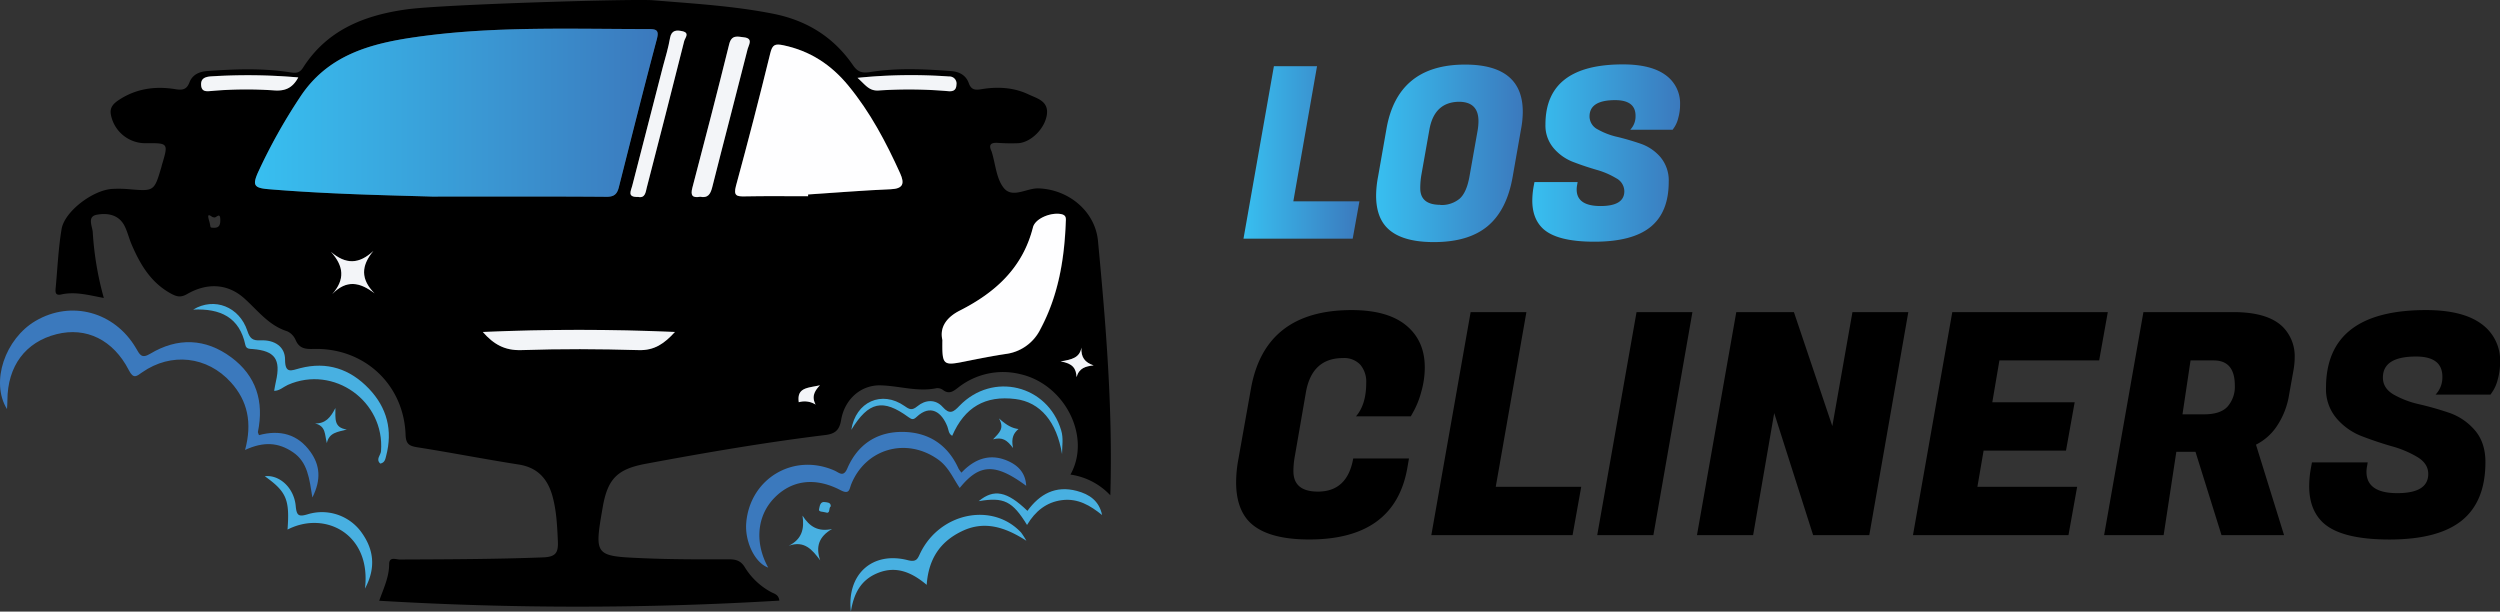 <svg xmlns="http://www.w3.org/2000/svg" xmlns:xlink="http://www.w3.org/1999/xlink" viewBox="0 0 890.26 217.8"><rect x="0" y="0" width="890.26" height="217.8" fill="#333333" stroke="none"/><defs><style>.cls-1{fill:#3b79bd;}.cls-2{fill:#48b0e1;}.cls-3{fill:url(#Degradado_sin_nombre_5);}.cls-4{fill:#fefeff;}.cls-5{fill:#f3f5f8;}.cls-6{fill:url(#Degradado_sin_nombre_5-2);}.cls-7{fill:url(#Degradado_sin_nombre_5-3);}.cls-8{fill:url(#Degradado_sin_nombre_5-4);}</style><linearGradient id="Degradado_sin_nombre_5" x1="90.8" y1="40.14" x2="234.16" y2="40.14" gradientUnits="userSpaceOnUse"><stop offset="0" stop-color="#38bff0"/><stop offset="1" stop-color="#3b79bd"/></linearGradient><linearGradient id="Degradado_sin_nombre_5-2" x1="442.81" y1="54.26" x2="484.09" y2="54.26" xlink:href="#Degradado_sin_nombre_5"/><linearGradient id="Degradado_sin_nombre_5-3" x1="490.06" y1="54.56" x2="542.27" y2="54.56" xlink:href="#Degradado_sin_nombre_5"/><linearGradient id="Degradado_sin_nombre_5-4" x1="545.68" y1="54.56" x2="598.22" y2="54.56" xlink:href="#Degradado_sin_nombre_5"/></defs><g id="Capa_2" data-name="Capa 2"><g id="Capa_1-2" data-name="Capa 1"><path d="M277.54,213.88a1192.74,1192.74,0,0,1-142.5.05c1.54-4.34,3.52-8.39,3.54-13,0-2.84,2.4-1.68,3.77-1.68,17-.07,34-.12,51-.76,4.64-.17,5.49-1.72,5.31-5.79-.25-5.51-.49-11-2-16.3-1.78-6.14-5.44-10-12.07-11-12-1.88-23.92-4.22-35.91-6.11-2.94-.47-4.13-1.11-4.25-4.49-.63-17.91-14.73-31-32.73-30.54-2.9.08-5.08-.09-6.4-3.12a6,6,0,0,0-3-3.16c-6.58-2.06-10.43-7.35-15.24-11.67-6-5.41-13.36-5.66-20.42-1.6-2.23,1.28-3.6,1-5.74-.15-7.21-3.93-11-10.43-14.06-17.57-.91-2.14-1.44-4.46-2.48-6.52-2.08-4.12-6.19-4.69-9.91-4-3.54.66-1.52,4.17-1.42,6.26a111.87,111.87,0,0,0,3.94,23.38c-5.36-1-10.18-2.37-15.15-1.25-2.13.48-2.14-.82-2-2.28.66-7,.95-14,2.09-20.87C22.86,75.36,33.09,67.65,40,67.27a42.76,42.76,0,0,1,6,.11c8.92.75,8.92.78,11.52-8.07.05-.16.06-.32.11-.48C60,50.93,60,50.93,51.92,51A12.47,12.47,0,0,1,39.5,40.89c-.54-2.67,1-4.08,2.84-5.3,6.16-4.07,13-5,20.11-3.83,2.47.39,4,.21,5-2.38,1.06-2.79,3.49-3.87,6.35-4.08,9.81-.7,19.63-1.08,29.41.44,2,.31,3.4.4,4.66-1.57,8.58-13.51,21.86-18.75,37-20.84,12.88-1.78,80.95-3.79,87.6-3.24,14.44,1.2,28.87,2,43.13,4.86,11.89,2.41,21.29,8.34,28.13,18.24,1.66,2.41,3.23,2.94,6.13,2.47,9.59-1.53,19.26-1.07,28.91-.34,2.9.22,5.23,1.52,6.21,4.27.91,2.55,2.4,2.52,4.64,2.15,5.69-.93,11.39-.62,16.63,1.87,2.94,1.4,7.1,2.32,6.57,7-.58,5-5.53,10-10.12,10.38a66.94,66.94,0,0,1-7.49-.12c-2.18-.1-3.26.52-2.19,2.86a2.54,2.54,0,0,1,.17.46c1.32,4.3,1.61,9.39,4.2,12.67,3.13,4,8.27,0,12.56.23C380.55,67.5,390,75.22,391,85.83c2.8,29.69,5.3,59.4,4.39,90.55a24.2,24.2,0,0,0-14.2-7.38c7.54-13.45-2-32.22-17.93-35.78a25.73,25.73,0,0,0-22.14,4.87c-1.69,1.29-3.14,2.37-5.24.84a3.39,3.39,0,0,0-2.34-.7c-6.73,1.41-13.23-.81-19.83-1-7.09-.24-12.93,4.91-14.18,12.33-.66,3.91-2.4,5-6,5.4-21.31,2.62-42.46,6.26-63.56,10.19-10.08,1.88-13.56,5.28-15.33,15.41-3,17.32-3,17.47,14.07,18.21,10.31.45,20.65.44,31,.41,2.63,0,4.26.66,5.63,3a24.64,24.64,0,0,0,9.42,8.75C275.84,211.48,277.26,211.75,277.54,213.88ZM153.82,70c24.14,0,43.12-.07,62.11.08,2.75,0,3.79-1,4.4-3.39,4.44-17.56,8.85-35.14,13.51-52.64.84-3.14.08-3.7-2.81-3.7-27.8,0-55.62-1.11-83.29,2.89-16.21,2.34-31.21,6.5-40.95,21.43A198.69,198.69,0,0,0,92,61.19c-2.17,4.79-1.48,5.74,3.63,6.17C116.68,69.12,137.83,69.52,153.82,70Zm133.94-.11v-.63c9.79-.64,19.57-1.45,29.36-1.86,4.57-.18,5-2.07,3.42-5.66-5-11.08-10.65-21.76-18.43-31.22-6.13-7.46-13.63-12.42-23.19-14.4-3-.62-3.89-.21-4.63,2.83q-5.82,23.69-12.21,47.22c-1,3.63.3,3.83,3.24,3.77C272.8,69.78,280.28,69.88,287.76,69.88Zm47.83,51.2c-.12,9,.15,9.24,8.41,7.58,4.71-.94,9.43-1.88,14.19-2.6a16,16,0,0,0,12.4-8.89c6.31-11.87,8.45-24.69,9-37.91,0-1.24.41-2.6-1.62-3-3.49-.72-9.23,1.44-10.06,4.72-3.67,14.37-13.39,23.18-26,29.6C337.33,112.84,334.49,116.33,335.59,121.08Zm-163.66-2.86c4,4.51,7.9,6.61,13.67,6.42,13.93-.45,27.89-.38,41.83,0,5.63.17,9.15-2.33,12.91-6.46C217.39,117.24,195,117.2,171.93,118.22Zm77.4-48.16c2.8.56,3.68-.93,4.31-3.43,4.13-16.41,8.47-32.78,12.6-49.19.34-1.35,2.1-3.78-1.31-4.15-2.21-.25-4.4-1-5.27,2.46-4.23,17.08-8.64,34.11-13.11,51.12C245.8,69.73,246.68,70.53,249.33,70.06Zm-22.12.06c2.57.54,2.7-1.69,3.12-3.35q6.73-26.05,13.32-52.15c.28-1.12,2.07-2.89-.63-3.5-2.09-.47-3.89-.45-4.42,2.41C238,17,237,20.32,236.09,23.69q-5.46,21.24-10.94,42.48C224.69,68,223.24,70.28,227.21,70.12Zm-121-42.55a207.85,207.85,0,0,0-31.2-.4c-2.16.16-3.59.83-3.39,3.19s1.87,2.2,3.66,2a141.22,141.22,0,0,1,22.34-.2C101.29,32.45,104.06,31.53,106.22,27.57Zm199.14.15c2.76,2.41,4,4.69,7.48,4.51a161.54,161.54,0,0,1,24.79.23c1.82.19,2.92-.34,3-2.28A2.5,2.5,0,0,0,338,27.24,189.31,189.31,0,0,0,305.36,27.72ZM118.28,104.77c5.06-5.26,9.86-4.34,15.11-.29-5-5.06-4.83-9.82-.41-15.14-5.1,4.81-9.85,4.88-15.11.36C122.43,94.76,123,99.51,118.28,104.77ZM383.36,134.3c.94-3.27,3.26-3.85,6.09-4.19-3.1-1-4.56-2.87-4.34-6.33-.66,3.61-3.33,4.24-7.43,4.93C382,129.39,383.23,131.24,383.36,134.3ZM292,137.19c-4.31,1-8.35.71-7.57,6.05a7.35,7.35,0,0,1,6,.84C289.11,141.48,289.81,139.49,292,137.19ZM76.18,77.34c-.43.53-2.82-2.53-1.75,1.13.73,2.46.22,2.52,1.13,2.61,2.18.21,2.94-.49,2.89-2.89C78.39,75.19,76.76,78,76.18,77.34Z"/><path class="cls-1" d="M87.27,160.23c2.6-9.62.94-17.47-5.06-24.09-8.42-9.31-21.27-10.73-31.56-3.57-2,1.41-3.09,2.53-4.75-.71C40.34,121,30.69,116.34,20.14,119c-11.09,2.8-17.46,11.36-17.5,23.54,0,1-.08,1.92-.14,3.15-6-9.69-.65-25.08,10.19-31.43C25.36,106.84,40.81,111,48.44,124c1.29,2.21,1.93,3.85,5,2,9.83-5.92,19.76-5.53,28.93,1.26,8.88,6.58,11.7,15.75,9.48,26.52-.05.26.17.58.36,1.18,7.37-2,13.83-.44,18.38,6,3.25,4.59,3.94,9.66.65,16.2-1.08-6.77-1.67-12.55-6.88-16.1S93.89,157.17,87.27,160.23Z"/><path class="cls-1" d="M342.38,168.32c4.7-5,10.26-7,16.63-4.13,3.52,1.57,6.21,4.2,6.42,8.81-11-8.12-16.63-7.94-23.67.77-2.41-3.55-4-7.51-7.69-10.13-11.19-8-25.75-4-30.94,8.79-.7,1.72-.55,3.82-3.81,2.12-9.18-4.79-17.54-3.54-23.69,2.88s-6.9,16-2.06,24.69c-4.7-1.61-8.44-9.28-7.82-16.09,1.43-15.73,16.92-24.84,31.39-18.47,1.7.75,3.18,2.52,4.59-.75,3.74-8.67,10.71-13.17,20-13,9,.17,15.79,4.6,19.6,13.05A11.58,11.58,0,0,0,342.38,168.32Z"/><path class="cls-2" d="M97.62,139.2c.21-1.13.38-2.27.64-3.39,1.79-7.83-.33-10.87-8.24-11.51-1.24-.1-2.34,0-2.66-1.51-2.09-9.77-8.85-13-18.57-12.54,7.54-4.57,16.46-1,19.29,7.55.9,2.72,1.83,3.54,4.71,3.4,5.1-.23,8.72,2.33,8.72,6.83,0,5.23,2.29,3.88,5.38,3.08,9.57-2.47,17.8.28,24.5,7.32,6.44,6.77,8.53,14.85,6.1,24-.29,1.06-.42,2.32-2.06,2.66-1.72-1.51.14-3,.25-4.41,1.4-17.8-16.81-30.82-33.16-23.63-1.64.73-3,2.18-5,2.13Z"/><path class="cls-2" d="M303,217.8c-1.53-13.28,7.63-21.58,20.31-18.31,3.25.83,3.51-.73,4.49-2.7,7.11-14.34,25.69-18,35.82-7.15a29.24,29.24,0,0,1,1.88,2.93c-8.06-5.2-15.3-7.11-23-3.39S330.65,199,330,208.27c-5.32-4.48-10.78-6.8-17.19-4.31S304,211.56,303,217.8Z"/><path class="cls-2" d="M378.2,161.73c-1.88-11.5-7.73-18.52-16.57-19.63-10.79-1.35-18.1,2.88-22.55,13.09-1.33-.71-1.26-2.13-1.71-3.28-2-5.12-6-8.13-11-3.41-1.07,1-1.63.95-2.83.07-9.19-6.72-14.22-5.57-20.39,4.5,1.56-10,10.85-14.2,19-8.46,1.77,1.26,2.67,1.6,4.53.06,2.85-2.37,6.48-2.58,9,.25s3.85,1.84,6-.42c11.85-12.23,31.37-7.42,36.2,8.72C378.76,156.07,378.2,158.82,378.2,161.73Z"/><path class="cls-2" d="M102.39,188.59c.81-10.71-.38-13.5-8.09-19,5.09-.63,10.38,4,11,10.53.33,3.5,1,4,4.33,3a17.35,17.35,0,0,1,18.76,6c4.7,6.25,5.64,12.9,1.58,20.48C132.31,190.06,115.64,181.73,102.39,188.59Z"/><path class="cls-2" d="M365.87,181.92c4.39-6,10-9.12,17.58-7.11,4.51,1.19,8,3.58,9,8.59-4.22-3.4-8.58-6-14.21-5.31s-9.62,4-12.51,8.85c-5.2-8.51-8.31-10-17.22-8.47C353.91,174,358.57,174.87,365.87,181.92Z"/><path class="cls-2" d="M280.86,194.36c4.71-2.35,5.63-6,4.92-10.74,2.45,3.83,5.46,5.87,10.52,4.75-4.57,2.64-5.95,6.16-4.23,11.17C289.23,195.72,286.41,192.36,280.86,194.36Z"/><path class="cls-2" d="M119.44,145.3c0,3.89-.55,7,4.07,7.65-3.34.9-6.29,1.06-7.12,4.84-.79-3-.27-6.08-4.22-7C115.86,150.87,117.66,148.76,119.44,145.3Z"/><path class="cls-2" d="M360.74,159.54c-2.12-2.8-3.74-4-7.11-3.09,2.19-2.35,4.15-3.81,2.11-7.45,2.85,2.58,4.75,3.49,6.94,3.78C361,154.22,360,155.92,360.74,159.54Z"/><path class="cls-2" d="M295.84,180.31c-.91.57.05,2.86-1.94,2.14-.78-.28-2.49-.07-2.24-1.1s.35-2.88,2.14-2.55C294.44,178.92,295.9,178.82,295.84,180.31Z"/><path class="cls-3" d="M153.82,70c-16-.47-37.14-.87-58.23-2.63-5.11-.43-5.8-1.38-3.63-6.17a198.69,198.69,0,0,1,14.83-26.53c9.74-14.93,24.74-19.09,41-21.43,27.67-4,55.49-2.88,83.29-2.89,2.89,0,3.65.56,2.81,3.7-4.66,17.5-9.07,35.08-13.51,52.64-.61,2.42-1.65,3.41-4.4,3.39C196.94,69.92,178,70,153.82,70Z"/><path class="cls-4" d="M287.76,69.88c-7.48,0-15-.1-22.43.05-2.94.06-4.22-.14-3.24-3.77q6.41-23.52,12.21-47.22c.74-3,1.65-3.45,4.63-2.83,9.56,2,17.06,6.94,23.19,14.4,7.78,9.46,13.41,20.14,18.43,31.22,1.62,3.59,1.15,5.48-3.42,5.66-9.79.41-19.57,1.22-29.36,1.86Z"/><path class="cls-4" d="M335.59,121.08c-1.1-4.75,1.74-8.24,6.24-10.51,12.65-6.42,22.37-15.23,26-29.6.83-3.28,6.57-5.44,10.06-4.72,2,.41,1.66,1.77,1.62,3-.51,13.22-2.65,26-9,37.91a16,16,0,0,1-12.4,8.89c-4.76.72-9.48,1.66-14.19,2.6C335.74,130.32,335.47,130.13,335.59,121.08Z"/><path class="cls-5" d="M171.93,118.22c23.11-1,45.46-1,68.41,0-3.76,4.13-7.28,6.63-12.91,6.46-13.94-.42-27.9-.49-41.83,0C179.83,124.83,175.9,122.73,171.93,118.22Z"/><path class="cls-5" d="M249.33,70.06c-2.65.47-3.53-.33-2.78-3.19,4.47-17,8.88-34,13.11-51.12.87-3.51,3.06-2.71,5.27-2.46,3.41.37,1.65,2.8,1.31,4.15-4.13,16.41-8.47,32.78-12.6,49.19C253,69.13,252.13,70.62,249.33,70.06Z"/><path class="cls-5" d="M227.21,70.12c-4,.16-2.52-2.14-2.06-4q5.47-21.24,10.94-42.48C237,20.32,238,17,238.6,13.53c.53-2.86,2.33-2.88,4.42-2.41,2.7.61.91,2.38.63,3.5q-6.57,26.1-13.32,52.15C229.91,68.43,229.78,70.66,227.21,70.12Z"/><path class="cls-5" d="M106.22,27.57c-2.16,4-4.93,4.88-8.59,4.63a141.22,141.22,0,0,0-22.34.2c-1.79.16-3.47.33-3.66-2s1.23-3,3.39-3.19A207.85,207.85,0,0,1,106.22,27.57Z"/><path class="cls-5" d="M305.36,27.72A189.31,189.31,0,0,1,338,27.24a2.5,2.5,0,0,1,2.58,2.94c-.07,1.94-1.17,2.47-3,2.28a161.54,161.54,0,0,0-24.79-.23C309.4,32.41,308.12,30.13,305.36,27.72Z"/><path class="cls-5" d="M118.28,104.77c4.67-5.26,4.15-10-.41-15.07,5.26,4.52,10,4.45,15.11-.36-4.42,5.32-4.6,10.08.41,15.14C128.14,100.43,123.34,99.51,118.28,104.77Z"/><path class="cls-5" d="M383.36,134.3c-.13-3.06-1.33-4.91-5.68-5.59,4.1-.69,6.77-1.32,7.43-4.93-.22,3.46,1.24,5.31,4.34,6.33C386.62,130.45,384.3,131,383.36,134.3Z"/><path class="cls-5" d="M292,137.19c-2.22,2.3-2.92,4.29-1.55,6.89a7.35,7.35,0,0,0-6-.84C283.68,137.9,287.72,138.2,292,137.19Z"/><path class="cls-6" d="M481.7,85H442.81l10.83-61.42H469l-8.44,48.11h23.54Z"/><path class="cls-7" d="M521.71,23q20.55,0,20.56,16.81a33.28,33.28,0,0,1-.6,6.05l-3,17.07q-2.06,11.85-8.88,17.57t-19.19,5.71q-12.36,0-17.23-5.71-3.33-3.93-3.33-10.84a36.59,36.59,0,0,1,.69-6.73l3-17.07Q497.73,23,521.71,23Zm-8.79,50a10.06,10.06,0,0,0,6.83-2.22c1.7-1.48,2.9-4.21,3.58-8.19l2.9-16.37a21.07,21.07,0,0,0,.26-3.08q0-6.9-7-6.9-8.78.16-10.49,10l-2.9,16.37a27.84,27.84,0,0,0-.34,4.44Q505.76,72.94,512.92,72.94Z"/><path class="cls-8" d="M561.46,67.48q0,5.88,8.49,5.89t8.48-5.29a5.29,5.29,0,0,0-2.9-4.61,28.27,28.27,0,0,0-7-3c-2.76-.8-5.52-1.72-8.28-2.78a17.23,17.23,0,0,1-7-4.94,12.42,12.42,0,0,1-2.91-8.41q0-21.4,27.56-21.41,10.06,0,15.22,3.8a12.34,12.34,0,0,1,5.16,10.53,17.22,17.22,0,0,1-.64,4.74,10.47,10.47,0,0,1-1.32,3.2l-.68,1h-15.1a6.87,6.87,0,0,0,1.88-5q0-5.53-7.25-5.54-9.14,0-9.13,5.8a5.19,5.19,0,0,0,2.9,4.61,25.48,25.48,0,0,0,7,2.68q4.14,1,8.31,2.43a16.23,16.23,0,0,1,7.08,4.82,12.91,12.91,0,0,1,2.91,8.75q0,10.83-6.49,16.08t-20,5.24q-13.47,0-18.42-4.77-3.68-3.58-3.67-9.9a29.26,29.26,0,0,1,.51-5.2l.26-1.37H561.8l-.17,1A8.12,8.12,0,0,0,561.46,67.48Z"/><path d="M466.22,192.11q-15.78,0-21.84-6.84-4.2-4.86-4.19-13.57a45.21,45.21,0,0,1,.77-8l4.52-25.37q5-27.91,35.85-27.91,12.8,0,19.42,5.46t6.62,14.94a31.37,31.37,0,0,1-1.27,8.77,31,31,0,0,1-2.48,6.46l-1.22,2.2H482.88q3.63-4.19,3.64-11.91a9.38,9.38,0,0,0-2.1-6.45,7.83,7.83,0,0,0-6.18-2.38q-11.13,0-13.23,12.36l-3.86,22.28a29.68,29.68,0,0,0-.56,5.63q0,7.28,8.72,7.28,10.49,0,12.58-11.8h19.85l-.55,3.2Q496.78,192.11,466.22,192.11Z"/><path d="M560,190.56h-50.3l14-79.42h19.86l-10.92,62.22h30.44Z"/><path d="M602.68,111.14l-13.9,79.42h-20l14-79.42Z"/><path d="M679.56,111.14l-13.9,79.42h-20L631.8,147.1l-7.5,43.46h-20l14-79.42h20.52l13.68,40.59,7.17-40.59Z"/><path d="M736.59,190.56H681.22l14-79.42H750.6l-3.08,17.21H712l-2.53,14.89H738.8l-3.09,17.21H706.37l-2.21,12.91h35.52Z"/><path d="M795.28,111.14q12.57,0,17.87,5.51a14.79,14.79,0,0,1,4,10.59,26.32,26.32,0,0,1-.44,4.64l-1.54,8.6a27.89,27.89,0,0,1-4.58,11.58,19.4,19.4,0,0,1-7.23,6.29l10,32.21H791.09l-9.27-29.67H775l-4.52,29.67H749.28l14-79.42Zm-6.95,17.21h-8.27l-2.87,19.19h7.72q5.85,0,8.38-2.81a10.72,10.72,0,0,0,2.54-7.45Q795.83,128.36,788.33,128.35Z"/><path d="M842.71,168q0,7.61,11,7.61t11-6.84c0-2.43-1.26-4.41-3.76-5.95a36.74,36.74,0,0,0-9.1-3.87q-5.34-1.53-10.7-3.58a22.32,22.32,0,0,1-9.1-6.4,16,16,0,0,1-3.75-10.86q0-27.69,35.63-27.69,13,0,19.69,4.91a16,16,0,0,1,6.68,13.62,22.44,22.44,0,0,1-.83,6.12,13.83,13.83,0,0,1-1.71,4.14l-.88,1.32H867.31a8.87,8.87,0,0,0,2.43-6.4q0-7.17-9.38-7.17-11.8,0-11.8,7.5c0,2.51,1.25,4.49,3.75,6a33,33,0,0,0,9.1,3.48A109.58,109.58,0,0,1,872.17,147a21,21,0,0,1,9.15,6.23q3.75,4.36,3.75,11.31,0,14-8.38,20.79t-25.81,6.79q-17.43,0-23.83-6.18-4.74-4.63-4.74-12.8a37.83,37.83,0,0,1,.66-6.72l.33-1.77h19.85l-.22,1.32A10.87,10.87,0,0,0,842.71,168Z"/></g></g></svg>